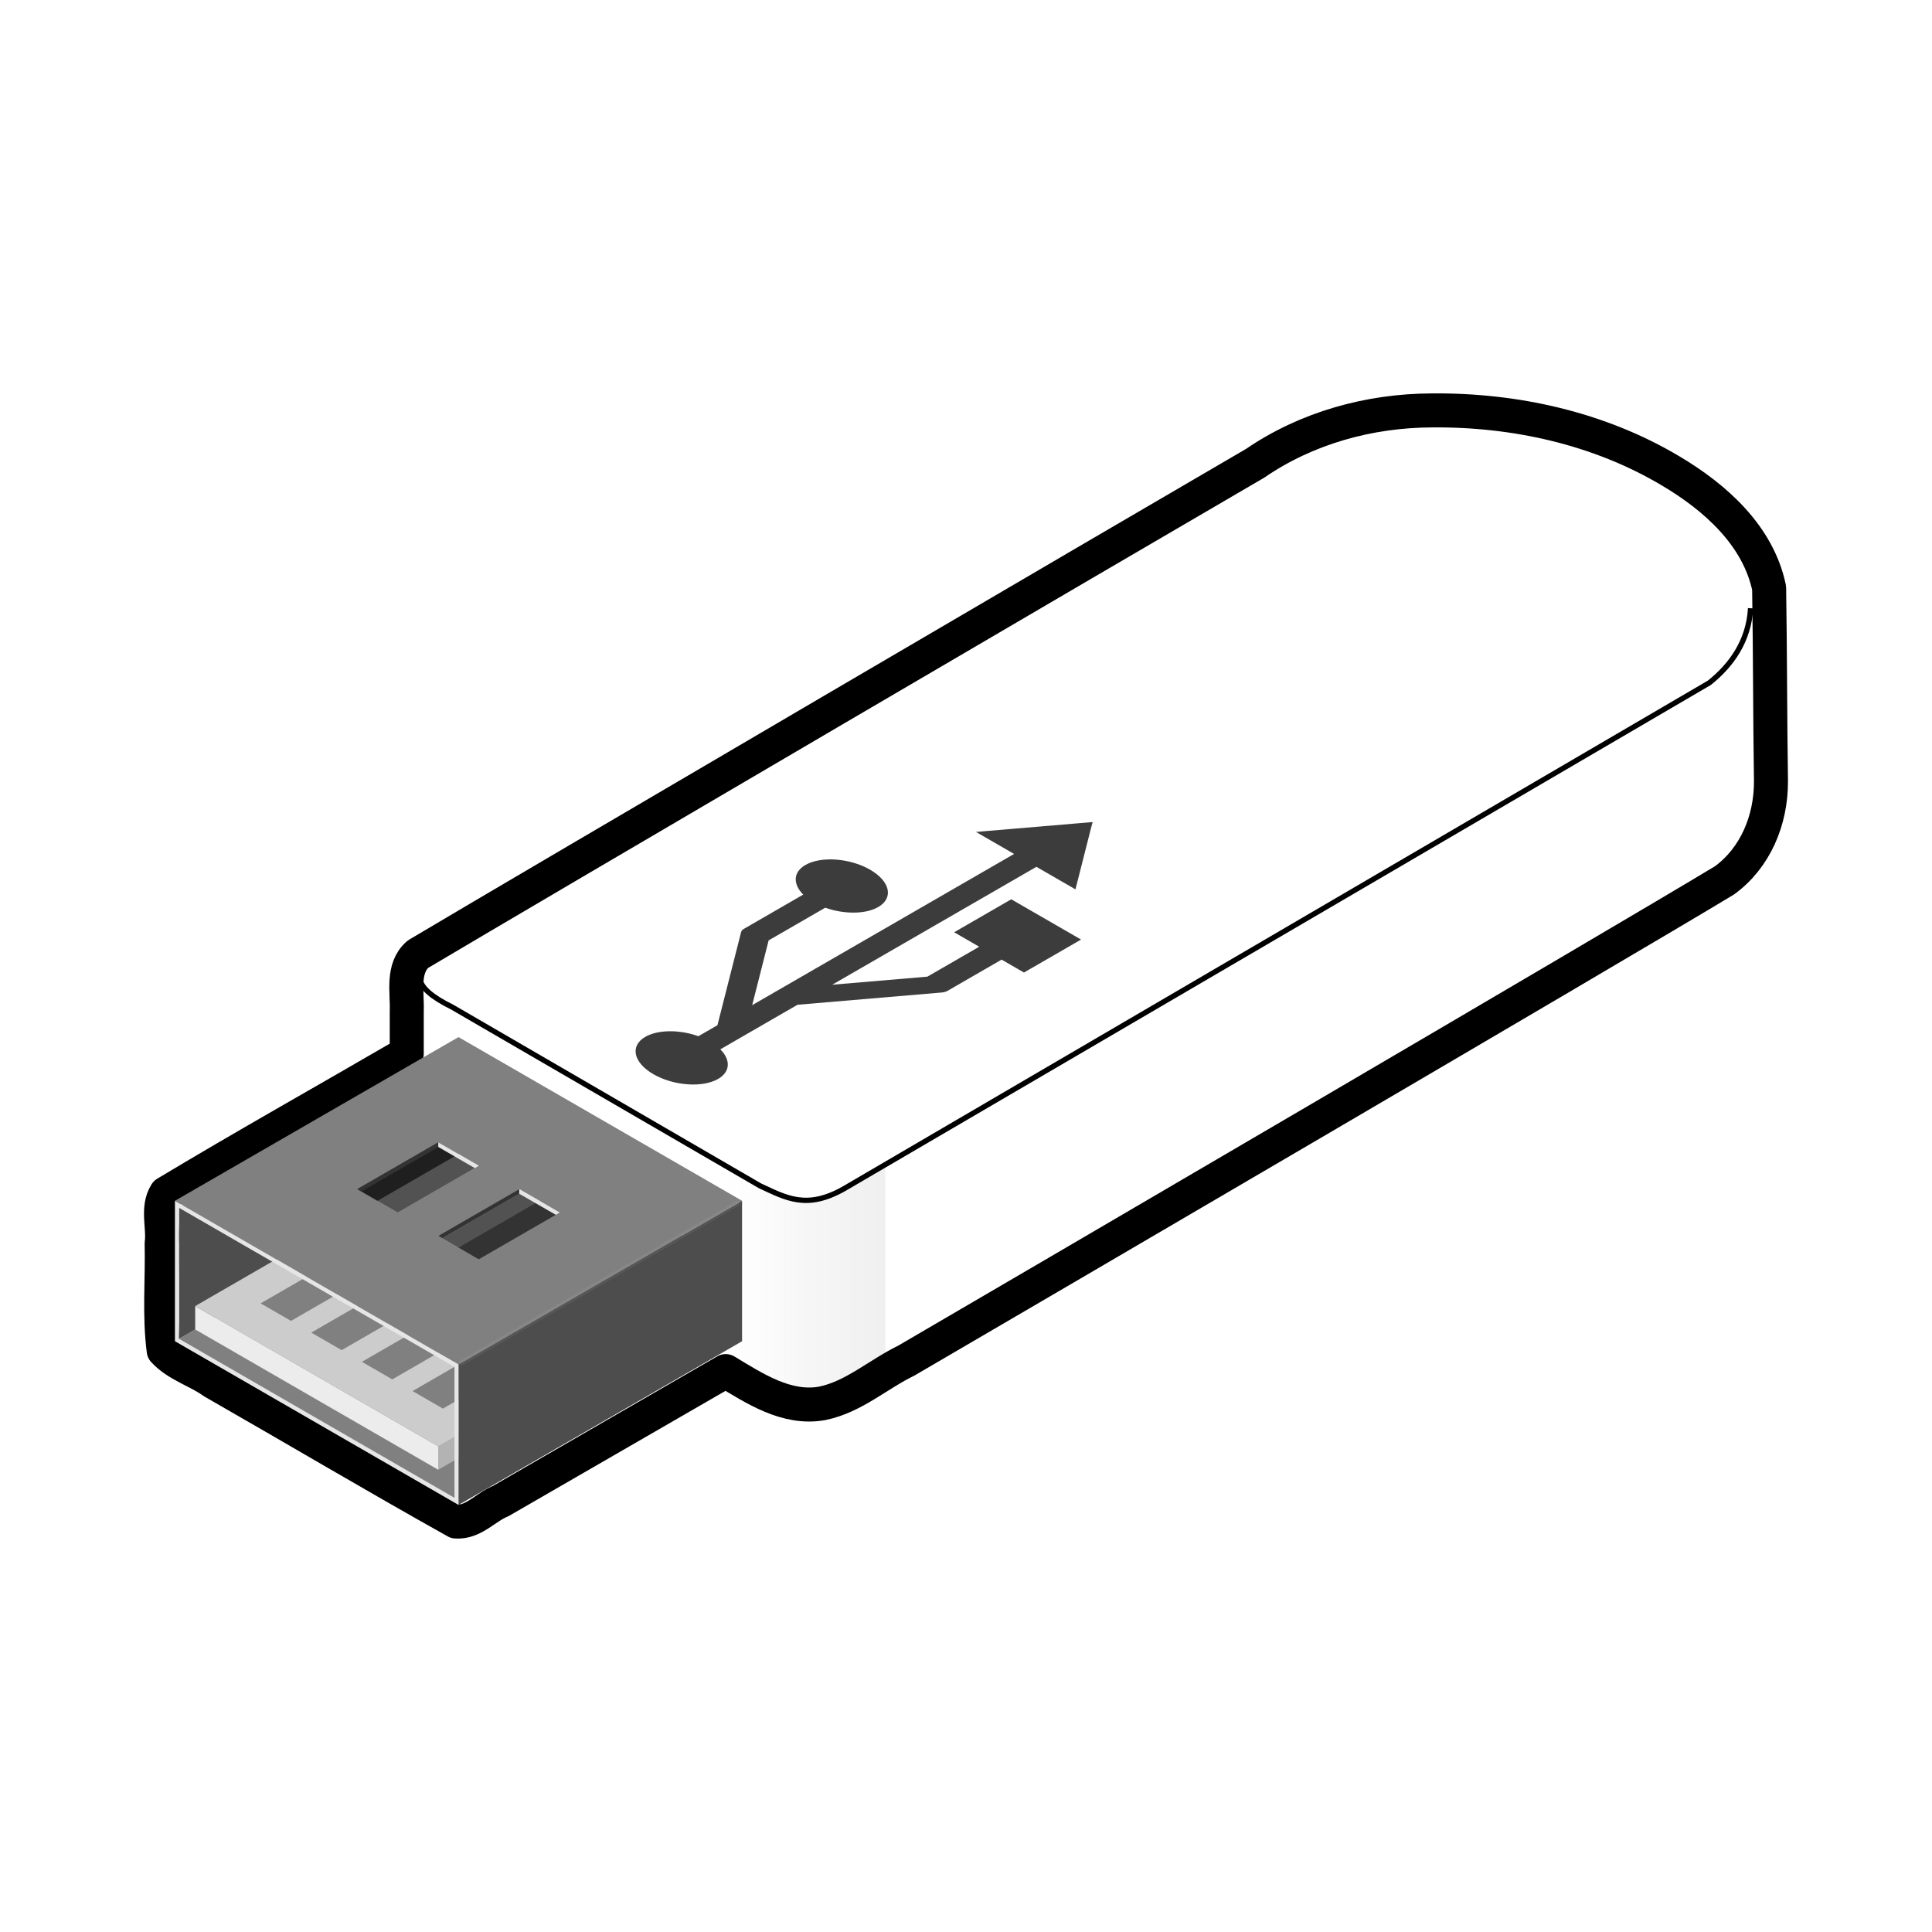 <svg:svg xmlns:dc="http://purl.org/dc/elements/1.1/" xmlns:ns1="http://sodipodi.sourceforge.net/DTD/sodipodi-0.dtd" xmlns:ns2="http://www.inkscape.org/namespaces/inkscape" xmlns:ns4="http://creativecommons.org/ns#" xmlns:rdf="http://www.w3.org/1999/02/22-rdf-syntax-ns#" xmlns:svg="http://www.w3.org/2000/svg" height="74.639" id="svg4451" version="1.1" viewBox="3.854 -2.026 74.639 74.639" width="74.639" ns1:docname="USB Thumb Drive 1.svg" ns2:export-filename="C:\Resources\Images\Icons\Computers\USB Thumb Drive 1.png" ns2:export-xdpi="708.60999" ns2:export-ydpi="708.60999" ns2:version="0.48.2 r9819">
  <svg:title id="title4534">USB Thumbdrive 3</svg:title>
  <svg:defs id="defs4453">
    <svg:linearGradient gradientTransform="matrix(.051 0 0 .051 601.44 393.73)" gradientUnits="userSpaceOnUse" id="linearGradient5477" x1="245.5" x2="368.22" y1="781.13" y2="781.13" ns2:collect="always">
      <svg:stop id="stop2582-6" offset="0" style="stop-color:#cccccc;stop-opacity:0" />
      <svg:stop id="stop2588-1" offset=".5" style="stop-color:#a5a5a5" />
      <svg:stop id="stop2584-38" offset="1" style="stop-color:#555555" />
    </svg:linearGradient>
    <svg:filter color-interpolation-filters="sRGB" height="1.228" id="filter5446" width="1.314" x="-.157" y="-.114" ns2:collect="always">
      <svg:feGaussianBlur id="feGaussianBlur5448" stdDeviation="0.41" ns2:collect="always" />
    </svg:filter>
    <svg:filter color-interpolation-filters="sRGB" id="filter5398" ns2:collect="always">
      <svg:feGaussianBlur id="feGaussianBlur5400" stdDeviation="5.826" ns2:collect="always" />
    </svg:filter>
    <svg:filter color-interpolation-filters="sRGB" id="filter3406-4">
      <svg:feGaussianBlur id="feGaussianBlur3408-4" stdDeviation="0.853" ns2:collect="always" />
    </svg:filter>
  </svg:defs>
  <ns1:namedview bordercolor="#666666" borderopacity="1.0" fit-margin-bottom="10" fit-margin-left="10" fit-margin-right="10" fit-margin-top="10" id="base" pagecolor="#ffffff" showgrid="false" ns2:current-layer="layer1" ns2:cx="20.69736" ns2:cy="15.036496" ns2:document-units="px" ns2:pageopacity="0.0" ns2:pageshadow="2" ns2:window-height="1028" ns2:window-maximized="1" ns2:window-width="1680" ns2:window-x="1592" ns2:window-y="-8" ns2:zoom="3.959798" />
  <svg:g id="layer1" transform="translate(-332.42 -499.69)" ns2:groupmode="layer" ns2:label="Layer 1">
    <svg:g id="g4271" transform="translate(-249.8 113.37)">
      <svg:g id="g3295">
        <svg:path d="m641.5 400.78c-2.124 0.018-4.116 0.336-5.598 1.191l-33.111 19.426c-0.332 0.191-0.497 0.423-0.502 0.669l-0 7.249c-0.004 0.322 0.267 0.668 0.804 0.978l12.525 7.232c0.949 0.548 2.093 0.618 2.855 0.177l33.117-19.426c1.515-0.875 2.252-2.052 2.252-3.309l0-7.295c-0.026-1.644-1.307-3.419-3.754-4.832-2.513-1.451-5.678-2.085-8.588-2.061z" id="path4774" style="fill-rule:evenodd;fill:#ffffff" ns1:nodetypes="sccccccccccss" ns2:connector-curvature="0" />
        <svg:path d="m614 429.34v7.246c0.366 0.211 1.622 0.936 1.622 0.936 0.949 0.548 2.093 0.618 2.855 0.177 0 0 1.404-0.81 1.798-1.037v-7.246c-0.394 0.227-1.798 1.037-1.798 1.037-0.763 0.44-1.906 0.37-2.855-0.177 0 0-1.256-0.725-1.622-0.936z" id="path4776" style="opacity:.3;fill-rule:evenodd;filter:url(#filter5446);fill:url(#linearGradient5477)" ns1:nodetypes="ccccccccc" ns2:connector-curvature="0" />
        <svg:path d="m603.09 423.05 12.525 7.231c0.949 0.548 2.095 0.621 2.855 0.178l33.126-19.318c3.504-2.043 2.844-5.681-1.502-8.19-4.346-2.509-10.675-2.897-14.187-0.868l-33.12 19.317c-0.767 0.443-0.646 1.103 0.303 1.651" id="path4778" style="fill-rule:evenodd;fill:#ffffff" ns1:nodetypes="csssscccc" ns2:connector-curvature="0" />
        <svg:path d="m1024.8 275.73c-1.39 24.612-14.32 42.96-31.243 56.476l-655.18 383.07c-28.689 16.447-44.443 6.964-63.971-2.023l-233.1-135.35c-32.065-15.81-27.879-26.86-14.944-36.77" id="path4780" style="filter:url(#filter5398);stroke:#000000;stroke-width:4;fill:none" transform="matrix(.051 0 0 .051 601.44 393.73)" ns1:nodetypes="cccccc" ns2:connector-curvature="0" />
        <svg:path d="m641.38 400.15c-2.409 0.009-4.826 0.677-6.819 2.044-4.506 2.621-27.864 16.3-32.343 18.965-0.627 0.552-0.402 1.466-0.43 2.199v1.635c-3.101 1.803-6.224 3.553-9.301 5.401-0.366 0.578-0.083 1.298-0.168 1.936 0.033 1.378-0.101 2.774 0.079 4.141 0.519 0.566 1.301 0.773 1.916 1.215 3.129 1.79 6.233 3.632 9.377 5.39 0.68 0.045 1.139-0.555 1.728-0.792l8.692-5.02c1.117 0.674 2.358 1.495 3.729 1.246 1.214-0.248 2.157-1.121 3.248-1.651 4.261-2.485 27.388-16.005 31.609-18.554 1.187-0.866 1.801-2.318 1.795-3.829-0.037-2.487-0.031-4.934-0.071-7.465-0.425-2.032-2.087-3.506-3.801-4.522-2.77-1.653-6.031-2.371-9.24-2.339z" id="path4782" style="stroke-linejoin:round;stroke:#000000;stroke-linecap:round;stroke-width:1.314;fill:none" ns1:nodetypes="ccccccccccccccccccc" ns2:connector-curvature="0" />
        <svg:g id="g4784" transform="matrix(.051 0 0 .051 601.44 393.73)">
          <svg:path d="m-168.77 830.91 214.8 124.01 214.8-124.01-214.8-124.02-214.8 124.02z" id="path4786" style="fill-rule:evenodd;fill:#808080" ns2:connector-curvature="0" />
          <svg:path d="m-165.7 829.13 217.87-125.79v-99.213l-217.87 125.79v99.213z" id="path4788" style="fill-rule:evenodd;fill:#4d4d4d" ns2:connector-curvature="0" />
          <svg:path d="m30.686 928.35 228.14-132.87v-17.717l-228.14 132.87v17.717z" id="path4790" style="fill-rule:evenodd;fill:#b3b3b3" ns2:connector-curvature="0" />
          <svg:path d="m-153.43 822.05v-17.717l184.12 106.3v17.717l-184.12-106.3z" id="path4792" style="fill-rule:evenodd;fill:#ececec" ns2:connector-curvature="0" />
          <svg:path d="m30.686 910.63-184.12-106.3 230.14-132.87 184.12 106.3-230.14 132.87z" id="path4794" style="fill-rule:evenodd;fill:#cccccc" ns2:connector-curvature="0" />
          <svg:path d="m-103.86 802.29l23.014 13.287 203.59-117.54-23.014-13.287-203.59 117.54m38.357 22.146l23.014 13.287 203.59-117.54-23.014-13.287-203.59 117.54m38.357 22.146l23.014 13.287 203.59-117.54-23.014-13.287-203.59 117.54m38.357 22.146l23.014 13.287 203.59-117.54-23.014-13.287-203.59 117.54" id="path4796" style="fill-rule:evenodd;fill:#808080" ns2:connector-curvature="0" />
          <svg:path d="m46.031 600.59-214.81 124 214.81 124.03 214.81-124.03-214.81-124zm-15.343 79.72 30.687 17.72-61.375 35.44-30.688-17.72 61.376-35.44zm61.374 35.44 30.688 17.72-61.375 35.44-30.687-17.72 61.374-35.44z" id="path4798" style="fill-rule:evenodd;fill:#808080" ns2:connector-curvature="0" />
          <svg:path d="m46.029 954.92v-106.3l214.8-124.02v106.3l-214.8 124.02z" id="path4800" style="fill-rule:evenodd;fill:#4d4d4d" ns2:connector-curvature="0" />
          <svg:path d="m-27.617 717.52-3.069-1.772 61.372-35.433v3.543l-58.303 33.661z" id="path4802" style="fill-rule:evenodd;fill:#333333" ns2:connector-curvature="0" />
          <svg:path d="m30.686 680.31v3.543l27.617 15.945 3.069-1.772-30.686-17.717z" id="path4804" style="fill-rule:evenodd;fill:#e6e6e6" ns2:connector-curvature="0" />
          <svg:path d="m-168.78 724.59v106.31l214.81 124v-106.28l-214.81-124.03zm3.062 5.312 208.69 120.5v99.188l-208.69-120.47v-99.219z" id="path4806" style="fill-rule:evenodd;fill:#e6e6e6" ns2:connector-curvature="0" />
          <svg:path d="m33.755 752.95-3.069-1.772 61.372-35.433v3.543l-58.303 33.661z" id="path4808" style="fill-rule:evenodd;fill:#333333" ns2:connector-curvature="0" />
          <svg:path d="m92.058 715.75v3.543l27.617 15.945 3.069-1.772-30.686-17.717z" id="path4810" style="fill-rule:evenodd;fill:#e6e6e6" ns2:connector-curvature="0" />
          <svg:path d="m33.755 752.95 58.303-33.66 27.622 15.95-58.308 33.66-27.617-15.95z" id="path4812" style="opacity:.6;fill-rule:evenodd;fill:#000000" ns2:connector-curvature="0" />
          <svg:path d="m-27.617 717.52 58.303-33.66 27.617 15.94-58.303 33.66-27.617-15.94z" id="path4814" style="opacity:.6;fill-rule:evenodd;fill:#000000" ns2:connector-curvature="0" />
          <svg:path d="m47.104 848.01 211.29-122" id="path4816" style="opacity:0.24;filter:url(#filter3406-4);stroke:#ffffff;stroke-width:4;fill:none" ns2:connector-curvature="0" />
        </svg:g>
      </svg:g>
      <svg:path d="m617.19 417.71c-0.478 0.276-0.489 0.74-0.085 1.145l-2.291 1.323c-0.059 0.034-0.097 0.079-0.11 0.13l-0.913 3.593-0.736 0.425c-0.716-0.258-1.558-0.261-2.052 0.025-0.603 0.348-0.462 0.995 0.315 1.443 0.777 0.449 1.897 0.53 2.5 0.182 0.477-0.276 0.487-0.739 0.085-1.143l0.926-0.535 0.005 0.001 0.001-0.005 2.056-1.187 0.002 0.003 5.555-0.472c0.089-0.007 0.168-0.029 0.227-0.062l2.094-1.209 0.576 0.333 0.288 0.166 0.223-0.129 1.76-1.016 0.223-0.129-0.288-0.166-2.121-1.224-0.288-0.166-0.223 0.129-1.76 1.016-0.223 0.129 0.288 0.166 0.68 0.393-2.003 1.156-3.676 0.312 7.889-4.555 1.109 0.64 0.398 0.23 0.07-0.269 0.523-2.061 0.072-0.27-0.468 0.04-3.572 0.302-0.466 0.041 0.398 0.23 1.073 0.619-10.118 5.842 0.636-2.502 2.187-1.263c0.715 0.256 1.554 0.259 2.047-0.026 0.603-0.348 0.463-0.994-0.314-1.442-0.777-0.449-1.897-0.53-2.5-0.182" id="path4265" style="opacity:.765;fill:#000000" ns2:connector-curvature="0" />
    </svg:g>
  </svg:g>
</svg:svg>